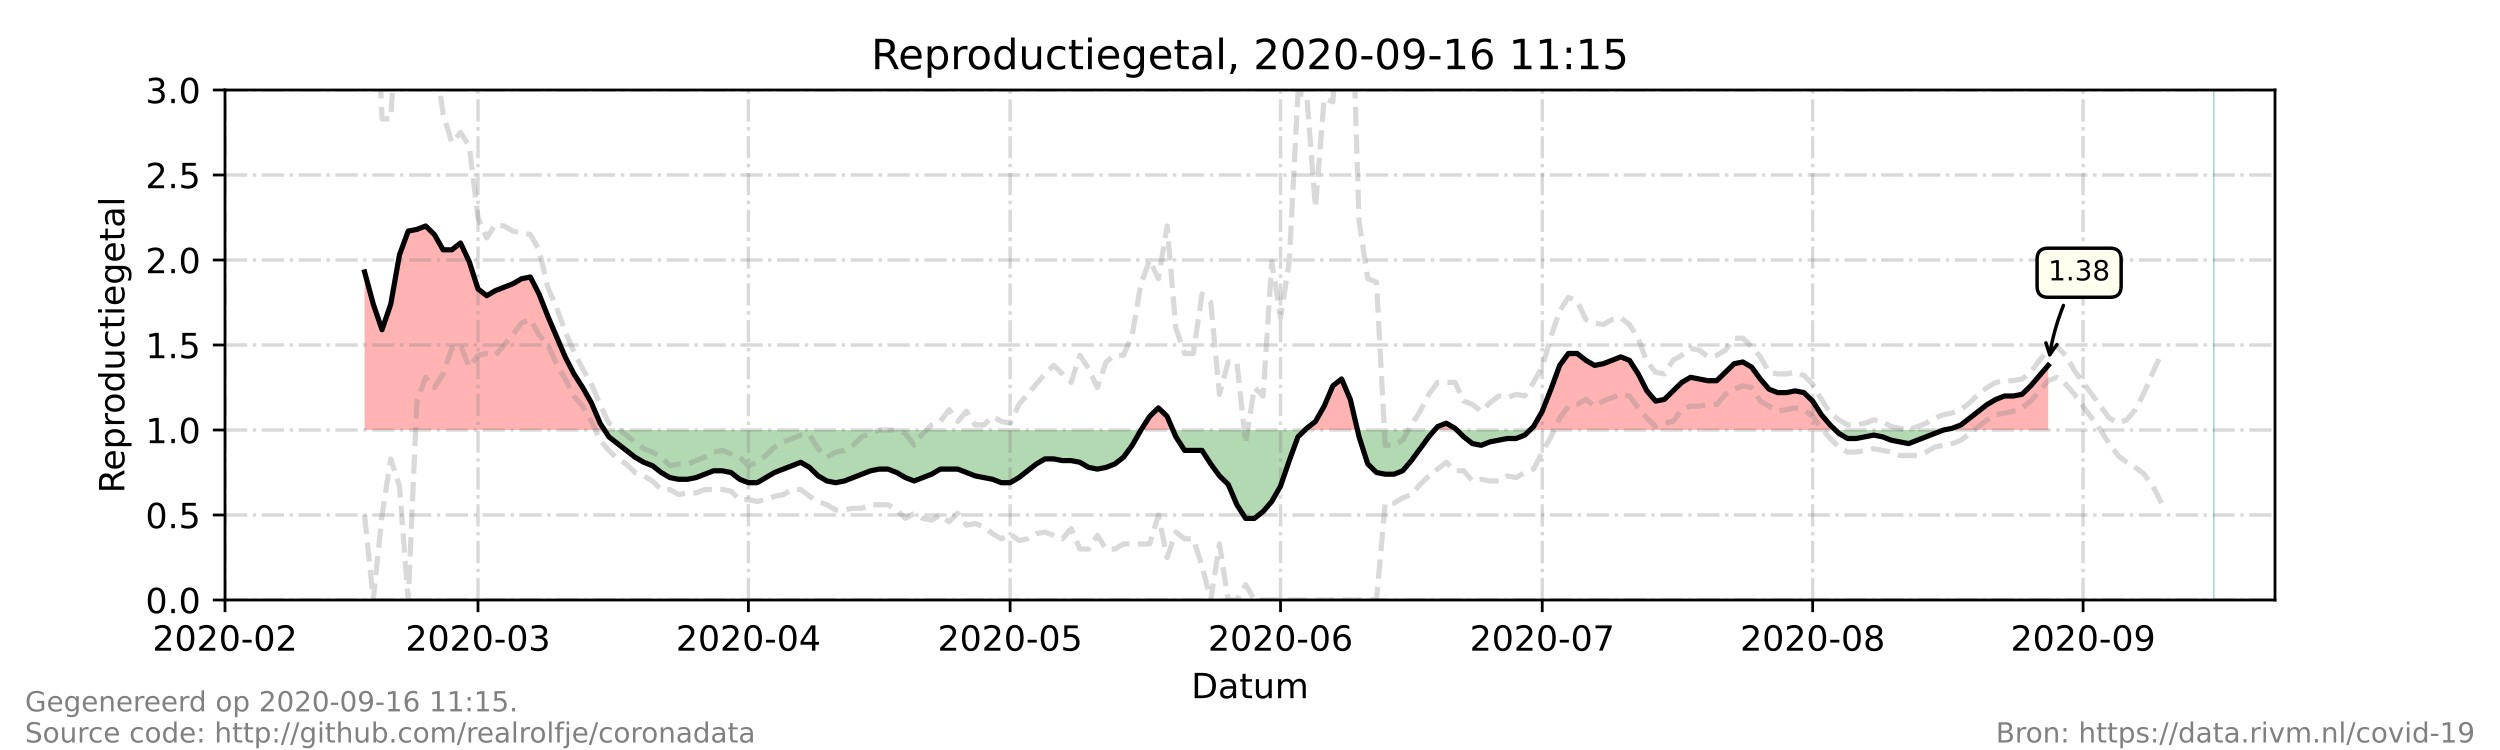 <?xml version="1.0" encoding="utf-8" standalone="no"?>
<!DOCTYPE svg PUBLIC "-//W3C//DTD SVG 1.1//EN"
  "http://www.w3.org/Graphics/SVG/1.1/DTD/svg11.dtd">
<!-- Created with matplotlib (https://matplotlib.org/) -->
<svg height="216pt" version="1.1" viewBox="0 0 720 216" width="720pt" xmlns="http://www.w3.org/2000/svg" xmlns:xlink="http://www.w3.org/1999/xlink">
 <defs>
  <style type="text/css">*{stroke-linecap:butt;stroke-linejoin:round;}</style>
 </defs>
 <g id="figure_1">
  <g id="patch_1">
   <path d="M 0 216 
L 720 216 
L 720 0 
L 0 0 
z
" style="fill:#ffffff;"/>
  </g>
  <g id="axes_1">
   <g id="patch_2">
    <path d="M 64.8 172.8 
L 655.2 172.8 
L 655.2 25.92 
L 64.8 25.92 
z
" style="fill:#ffffff;"/>
   </g>
   <g id="PolyCollection_1">
    <path clip-path="url(#p811d18d795)" d="M 104.997 123.84 
L 104.997 123.84 
L 107.51 123.84 
L 110.022 123.84 
L 112.534 123.84 
L 115.047 123.84 
L 117.559 123.84 
L 120.071 123.84 
L 122.584 123.84 
L 125.096 123.84 
L 127.609 123.84 
L 130.121 123.84 
L 132.633 123.84 
L 135.146 123.84 
L 137.658 123.84 
L 140.17 123.84 
L 142.683 123.84 
L 145.195 123.84 
L 147.707 123.84 
L 150.22 123.84 
L 152.732 123.84 
L 155.244 123.84 
L 157.757 123.84 
L 160.269 123.84 
L 162.781 123.84 
L 165.294 123.84 
L 167.806 123.84 
L 170.318 123.84 
L 172.831 123.84 
L 174.087 123.84 
L 172.831 121.882 
L 170.318 116.006 
L 167.806 111.6 
L 165.294 107.683 
L 162.781 102.787 
L 160.269 96.912 
L 157.757 91.037 
L 155.244 84.672 
L 152.732 79.776 
L 150.22 80.266 
L 147.707 81.734 
L 145.195 82.714 
L 142.683 83.693 
L 140.17 85.162 
L 137.658 83.203 
L 135.146 75.37 
L 132.633 69.984 
L 130.121 71.942 
L 127.609 71.942 
L 125.096 67.536 
L 122.584 65.088 
L 120.071 66.067 
L 117.559 66.557 
L 115.047 73.411 
L 112.534 87.61 
L 110.022 94.954 
L 107.51 87.61 
L 104.997 78.307 
z
" style="fill:#ff0000;fill-opacity:0.3;"/>
    <path clip-path="url(#p811d18d795)" d="M 328.596 123.84 
L 331.108 123.84 
L 333.62 123.84 
L 336.133 123.84 
L 337.808 123.84 
L 336.133 119.923 
L 333.62 117.475 
L 331.108 119.923 
z
" style="fill:#ff0000;fill-opacity:0.3;"/>
    <path clip-path="url(#p811d18d795)" d="M 375.828 123.84 
L 376.33 123.84 
L 378.843 123.84 
L 381.355 123.84 
L 383.867 123.84 
L 386.38 123.84 
L 388.892 123.84 
L 390.947 123.84 
L 388.892 115.027 
L 386.38 109.152 
L 383.867 111.11 
L 381.355 116.986 
L 378.843 121.392 
L 376.33 123.35 
z
" style="fill:#ff0000;fill-opacity:0.3;"/>
    <path clip-path="url(#p811d18d795)" d="M 413.178 123.84 
L 414.015 123.84 
L 416.528 123.84 
L 419.04 123.84 
L 419.542 123.84 
L 419.04 123.35 
L 416.528 121.882 
L 414.015 122.861 
z
" style="fill:#ff0000;fill-opacity:0.3;"/>
    <path clip-path="url(#p811d18d795)" d="M 440.646 123.84 
L 441.651 123.84 
L 444.163 123.84 
L 446.676 123.84 
L 449.188 123.84 
L 451.7 123.84 
L 454.213 123.84 
L 456.725 123.84 
L 459.237 123.84 
L 461.75 123.84 
L 464.262 123.84 
L 466.774 123.84 
L 469.287 123.84 
L 471.799 123.84 
L 474.311 123.84 
L 476.824 123.84 
L 479.336 123.84 
L 481.849 123.84 
L 484.361 123.84 
L 486.873 123.84 
L 489.386 123.84 
L 491.898 123.84 
L 494.41 123.84 
L 496.923 123.84 
L 499.435 123.84 
L 501.947 123.84 
L 504.46 123.84 
L 506.972 123.84 
L 509.484 123.84 
L 511.997 123.84 
L 514.509 123.84 
L 517.021 123.84 
L 519.534 123.84 
L 522.046 123.84 
L 524.558 123.84 
L 527.071 123.84 
L 528.578 123.84 
L 527.071 122.371 
L 524.558 119.434 
L 522.046 115.517 
L 519.534 113.069 
L 517.021 112.579 
L 514.509 113.069 
L 511.997 113.069 
L 509.484 112.09 
L 506.972 109.152 
L 504.46 105.725 
L 501.947 104.256 
L 499.435 104.746 
L 496.923 107.194 
L 494.41 109.642 
L 491.898 109.642 
L 489.386 109.152 
L 486.873 108.662 
L 484.361 110.131 
L 481.849 112.579 
L 479.336 115.027 
L 476.824 115.517 
L 474.311 112.579 
L 471.799 107.683 
L 469.287 103.766 
L 466.774 102.787 
L 464.262 103.766 
L 461.75 104.746 
L 459.237 105.235 
L 456.725 103.766 
L 454.213 101.808 
L 451.7 101.808 
L 449.188 105.235 
L 446.676 112.09 
L 444.163 118.454 
L 441.651 122.861 
z
" style="fill:#ff0000;fill-opacity:0.3;"/>
    <path clip-path="url(#p811d18d795)" d="M 559.731 123.84 
L 562.243 123.84 
L 564.756 123.84 
L 567.268 123.84 
L 569.78 123.84 
L 572.293 123.84 
L 574.805 123.84 
L 577.317 123.84 
L 579.83 123.84 
L 582.342 123.84 
L 584.854 123.84 
L 587.367 123.84 
L 589.879 123.84 
L 589.879 123.84 
L 589.879 105.235 
L 587.367 108.173 
L 584.854 111.11 
L 582.342 113.558 
L 579.83 114.048 
L 577.317 114.048 
L 574.805 115.027 
L 572.293 116.496 
L 569.78 118.454 
L 567.268 120.413 
L 564.756 122.371 
L 562.243 123.35 
z
" style="fill:#ff0000;fill-opacity:0.3;"/>
   </g>
   <g id="PolyCollection_2">
    <path clip-path="url(#p811d18d795)" d="M 174.087 123.84 
L 175.343 123.84 
L 177.855 123.84 
L 180.368 123.84 
L 182.88 123.84 
L 185.392 123.84 
L 187.905 123.84 
L 190.417 123.84 
L 192.929 123.84 
L 195.442 123.84 
L 197.954 123.84 
L 200.466 123.84 
L 202.979 123.84 
L 205.491 123.84 
L 208.003 123.84 
L 210.516 123.84 
L 213.028 123.84 
L 215.54 123.84 
L 218.053 123.84 
L 220.565 123.84 
L 223.077 123.84 
L 225.59 123.84 
L 228.102 123.84 
L 230.614 123.84 
L 233.127 123.84 
L 235.639 123.84 
L 238.151 123.84 
L 240.664 123.84 
L 243.176 123.84 
L 245.689 123.84 
L 248.201 123.84 
L 250.713 123.84 
L 253.226 123.84 
L 255.738 123.84 
L 258.25 123.84 
L 260.763 123.84 
L 263.275 123.84 
L 265.787 123.84 
L 268.3 123.84 
L 270.812 123.84 
L 273.324 123.84 
L 275.837 123.84 
L 278.349 123.84 
L 280.861 123.84 
L 283.374 123.84 
L 285.886 123.84 
L 288.398 123.84 
L 290.911 123.84 
L 293.423 123.84 
L 295.935 123.84 
L 298.448 123.84 
L 300.96 123.84 
L 303.472 123.84 
L 305.985 123.84 
L 308.497 123.84 
L 311.009 123.84 
L 313.522 123.84 
L 316.034 123.84 
L 318.546 123.84 
L 321.059 123.84 
L 323.571 123.84 
L 326.083 123.84 
L 328.596 123.84 
L 328.596 123.84 
L 328.596 123.84 
L 326.083 128.246 
L 323.571 131.674 
L 321.059 133.632 
L 318.546 134.611 
L 316.034 135.101 
L 313.522 134.611 
L 311.009 133.142 
L 308.497 132.653 
L 305.985 132.653 
L 303.472 132.163 
L 300.96 132.163 
L 298.448 133.632 
L 295.935 135.59 
L 293.423 137.549 
L 290.911 139.018 
L 288.398 139.018 
L 285.886 138.038 
L 283.374 137.549 
L 280.861 137.059 
L 278.349 136.08 
L 275.837 135.101 
L 273.324 135.101 
L 270.812 135.101 
L 268.3 136.57 
L 265.787 137.549 
L 263.275 138.528 
L 260.763 137.549 
L 258.25 136.08 
L 255.738 135.101 
L 253.226 135.101 
L 250.713 135.59 
L 248.201 136.57 
L 245.689 137.549 
L 243.176 138.528 
L 240.664 139.018 
L 238.151 138.528 
L 235.639 137.059 
L 233.127 134.611 
L 230.614 133.142 
L 228.102 134.122 
L 225.59 135.101 
L 223.077 136.08 
L 220.565 137.549 
L 218.053 139.018 
L 215.54 139.018 
L 213.028 138.038 
L 210.516 136.08 
L 208.003 135.59 
L 205.491 135.59 
L 202.979 136.57 
L 200.466 137.549 
L 197.954 138.038 
L 195.442 138.038 
L 192.929 137.549 
L 190.417 136.08 
L 187.905 134.122 
L 185.392 133.142 
L 182.88 131.674 
L 180.368 129.715 
L 177.855 127.757 
L 175.343 125.798 
z
" style="fill:#008000;fill-opacity:0.3;"/>
    <path clip-path="url(#p811d18d795)" d="M 337.808 123.84 
L 338.645 123.84 
L 341.157 123.84 
L 343.67 123.84 
L 346.182 123.84 
L 348.694 123.84 
L 351.207 123.84 
L 353.719 123.84 
L 356.231 123.84 
L 358.744 123.84 
L 361.256 123.84 
L 363.769 123.84 
L 366.281 123.84 
L 368.793 123.84 
L 371.306 123.84 
L 373.818 123.84 
L 375.828 123.84 
L 373.818 125.798 
L 371.306 132.653 
L 368.793 139.997 
L 366.281 144.403 
L 363.769 147.341 
L 361.256 149.299 
L 358.744 149.299 
L 356.231 145.382 
L 353.719 139.507 
L 351.207 137.059 
L 348.694 133.632 
L 346.182 129.715 
L 343.67 129.715 
L 341.157 129.715 
L 338.645 125.798 
z
" style="fill:#008000;fill-opacity:0.3;"/>
    <path clip-path="url(#p811d18d795)" d="M 390.947 123.84 
L 391.404 123.84 
L 393.917 123.84 
L 396.429 123.84 
L 398.941 123.84 
L 401.454 123.84 
L 403.966 123.84 
L 406.478 123.84 
L 408.991 123.84 
L 411.503 123.84 
L 413.178 123.84 
L 411.503 125.798 
L 408.991 129.226 
L 406.478 132.653 
L 403.966 135.59 
L 401.454 136.57 
L 398.941 136.57 
L 396.429 136.08 
L 393.917 133.632 
L 391.404 125.798 
z
" style="fill:#008000;fill-opacity:0.3;"/>
    <path clip-path="url(#p811d18d795)" d="M 419.542 123.84 
L 421.552 123.84 
L 424.065 123.84 
L 426.577 123.84 
L 429.089 123.84 
L 431.602 123.84 
L 434.114 123.84 
L 436.626 123.84 
L 439.139 123.84 
L 440.646 123.84 
L 439.139 125.309 
L 436.626 126.288 
L 434.114 126.288 
L 431.602 126.778 
L 429.089 127.267 
L 426.577 128.246 
L 424.065 127.757 
L 421.552 125.798 
z
" style="fill:#008000;fill-opacity:0.3;"/>
    <path clip-path="url(#p811d18d795)" d="M 528.578 123.84 
L 529.583 123.84 
L 532.095 123.84 
L 534.608 123.84 
L 537.12 123.84 
L 539.632 123.84 
L 542.145 123.84 
L 544.657 123.84 
L 547.169 123.84 
L 549.682 123.84 
L 552.194 123.84 
L 554.706 123.84 
L 557.219 123.84 
L 559.731 123.84 
L 559.731 123.84 
L 559.731 123.84 
L 557.219 124.819 
L 554.706 125.798 
L 552.194 126.778 
L 549.682 127.757 
L 547.169 127.267 
L 544.657 126.778 
L 542.145 125.798 
L 539.632 125.309 
L 537.12 125.798 
L 534.608 126.288 
L 532.095 126.288 
L 529.583 124.819 
z
" style="fill:#008000;fill-opacity:0.3;"/>
   </g>
   <g id="matplotlib.axis_1">
    <g id="xtick_1">
     <g id="line2d_1">
      <path clip-path="url(#p811d18d795)" d="M 64.8 172.8 
L 64.8 25.92 
" style="fill:none;stroke:#808080;stroke-dasharray:6.4,1.6,1,1.6;stroke-dashoffset:0;stroke-opacity:0.3;"/>
     </g>
     <g id="line2d_2">
      <defs>
       <path d="M 0 0 
L 0 3.5 
" id="m49ca9f4c13" style="stroke:#000000;stroke-width:0.8;"/>
      </defs>
      <g>
       <use style="stroke:#000000;stroke-width:0.8;" x="64.8" xlink:href="#m49ca9f4c13" y="172.8"/>
      </g>
     </g>
     <g id="text_1">
      <!-- 2020-02 -->
      <g transform="translate(43.909 187.398)scale(0.1 -0.1)">
       <defs>
        <path d="M 19.188 8.297 
L 53.609 8.297 
L 53.609 0 
L 7.328 0 
L 7.328 8.297 
Q 12.938 14.109 22.625 23.891 
Q 32.328 33.688 34.812 36.531 
Q 39.547 41.844 41.422 45.531 
Q 43.312 49.219 43.312 52.781 
Q 43.312 58.594 39.234 62.25 
Q 35.156 65.922 28.609 65.922 
Q 23.969 65.922 18.812 64.312 
Q 13.672 62.703 7.812 59.422 
L 7.812 69.391 
Q 13.766 71.781 18.938 73 
Q 24.125 74.219 28.422 74.219 
Q 39.75 74.219 46.484 68.547 
Q 53.219 62.891 53.219 53.422 
Q 53.219 48.922 51.531 44.891 
Q 49.859 40.875 45.406 35.406 
Q 44.188 33.984 37.641 27.219 
Q 31.109 20.453 19.188 8.297 
z
" id="DejaVuSans-50"/>
        <path d="M 31.781 66.406 
Q 24.172 66.406 20.328 58.906 
Q 16.5 51.422 16.5 36.375 
Q 16.5 21.391 20.328 13.891 
Q 24.172 6.391 31.781 6.391 
Q 39.453 6.391 43.281 13.891 
Q 47.125 21.391 47.125 36.375 
Q 47.125 51.422 43.281 58.906 
Q 39.453 66.406 31.781 66.406 
z
M 31.781 74.219 
Q 44.047 74.219 50.516 64.516 
Q 56.984 54.828 56.984 36.375 
Q 56.984 17.969 50.516 8.266 
Q 44.047 -1.422 31.781 -1.422 
Q 19.531 -1.422 13.062 8.266 
Q 6.594 17.969 6.594 36.375 
Q 6.594 54.828 13.062 64.516 
Q 19.531 74.219 31.781 74.219 
z
" id="DejaVuSans-48"/>
        <path d="M 4.891 31.391 
L 31.203 31.391 
L 31.203 23.391 
L 4.891 23.391 
z
" id="DejaVuSans-45"/>
       </defs>
       <use xlink:href="#DejaVuSans-50"/>
       <use x="63.623" xlink:href="#DejaVuSans-48"/>
       <use x="127.246" xlink:href="#DejaVuSans-50"/>
       <use x="190.869" xlink:href="#DejaVuSans-48"/>
       <use x="254.492" xlink:href="#DejaVuSans-45"/>
       <use x="290.576" xlink:href="#DejaVuSans-48"/>
       <use x="354.199" xlink:href="#DejaVuSans-50"/>
      </g>
     </g>
    </g>
    <g id="xtick_2">
     <g id="line2d_3">
      <path clip-path="url(#p811d18d795)" d="M 137.658 172.8 
L 137.658 25.92 
" style="fill:none;stroke:#808080;stroke-dasharray:6.4,1.6,1,1.6;stroke-dashoffset:0;stroke-opacity:0.3;"/>
     </g>
     <g id="line2d_4">
      <g>
       <use style="stroke:#000000;stroke-width:0.8;" x="137.658" xlink:href="#m49ca9f4c13" y="172.8"/>
      </g>
     </g>
     <g id="text_2">
      <!-- 2020-03 -->
      <g transform="translate(116.766 187.398)scale(0.1 -0.1)">
       <defs>
        <path d="M 40.578 39.312 
Q 47.656 37.797 51.625 33 
Q 55.609 28.219 55.609 21.188 
Q 55.609 10.406 48.188 4.484 
Q 40.766 -1.422 27.094 -1.422 
Q 22.516 -1.422 17.656 -0.516 
Q 12.797 0.391 7.625 2.203 
L 7.625 11.719 
Q 11.719 9.328 16.594 8.109 
Q 21.484 6.891 26.812 6.891 
Q 36.078 6.891 40.938 10.547 
Q 45.797 14.203 45.797 21.188 
Q 45.797 27.641 41.281 31.266 
Q 36.766 34.906 28.719 34.906 
L 20.219 34.906 
L 20.219 43.016 
L 29.109 43.016 
Q 36.375 43.016 40.234 45.922 
Q 44.094 48.828 44.094 54.297 
Q 44.094 59.906 40.109 62.906 
Q 36.141 65.922 28.719 65.922 
Q 24.656 65.922 20.016 65.031 
Q 15.375 64.156 9.812 62.312 
L 9.812 71.094 
Q 15.438 72.656 20.344 73.438 
Q 25.25 74.219 29.594 74.219 
Q 40.828 74.219 47.359 69.109 
Q 53.906 64.016 53.906 55.328 
Q 53.906 49.266 50.438 45.094 
Q 46.969 40.922 40.578 39.312 
z
" id="DejaVuSans-51"/>
       </defs>
       <use xlink:href="#DejaVuSans-50"/>
       <use x="63.623" xlink:href="#DejaVuSans-48"/>
       <use x="127.246" xlink:href="#DejaVuSans-50"/>
       <use x="190.869" xlink:href="#DejaVuSans-48"/>
       <use x="254.492" xlink:href="#DejaVuSans-45"/>
       <use x="290.576" xlink:href="#DejaVuSans-48"/>
       <use x="354.199" xlink:href="#DejaVuSans-51"/>
      </g>
     </g>
    </g>
    <g id="xtick_3">
     <g id="line2d_5">
      <path clip-path="url(#p811d18d795)" d="M 215.54 172.8 
L 215.54 25.92 
" style="fill:none;stroke:#808080;stroke-dasharray:6.4,1.6,1,1.6;stroke-dashoffset:0;stroke-opacity:0.3;"/>
     </g>
     <g id="line2d_6">
      <g>
       <use style="stroke:#000000;stroke-width:0.8;" x="215.54" xlink:href="#m49ca9f4c13" y="172.8"/>
      </g>
     </g>
     <g id="text_3">
      <!-- 2020-04 -->
      <g transform="translate(194.649 187.398)scale(0.1 -0.1)">
       <defs>
        <path d="M 37.797 64.312 
L 12.891 25.391 
L 37.797 25.391 
z
M 35.203 72.906 
L 47.609 72.906 
L 47.609 25.391 
L 58.016 25.391 
L 58.016 17.188 
L 47.609 17.188 
L 47.609 0 
L 37.797 0 
L 37.797 17.188 
L 4.891 17.188 
L 4.891 26.703 
z
" id="DejaVuSans-52"/>
       </defs>
       <use xlink:href="#DejaVuSans-50"/>
       <use x="63.623" xlink:href="#DejaVuSans-48"/>
       <use x="127.246" xlink:href="#DejaVuSans-50"/>
       <use x="190.869" xlink:href="#DejaVuSans-48"/>
       <use x="254.492" xlink:href="#DejaVuSans-45"/>
       <use x="290.576" xlink:href="#DejaVuSans-48"/>
       <use x="354.199" xlink:href="#DejaVuSans-52"/>
      </g>
     </g>
    </g>
    <g id="xtick_4">
     <g id="line2d_7">
      <path clip-path="url(#p811d18d795)" d="M 290.911 172.8 
L 290.911 25.92 
" style="fill:none;stroke:#808080;stroke-dasharray:6.4,1.6,1,1.6;stroke-dashoffset:0;stroke-opacity:0.3;"/>
     </g>
     <g id="line2d_8">
      <g>
       <use style="stroke:#000000;stroke-width:0.8;" x="290.911" xlink:href="#m49ca9f4c13" y="172.8"/>
      </g>
     </g>
     <g id="text_4">
      <!-- 2020-05 -->
      <g transform="translate(270.019 187.398)scale(0.1 -0.1)">
       <defs>
        <path d="M 10.797 72.906 
L 49.516 72.906 
L 49.516 64.594 
L 19.828 64.594 
L 19.828 46.734 
Q 21.969 47.469 24.109 47.828 
Q 26.266 48.188 28.422 48.188 
Q 40.625 48.188 47.75 41.5 
Q 54.891 34.812 54.891 23.391 
Q 54.891 11.625 47.562 5.094 
Q 40.234 -1.422 26.906 -1.422 
Q 22.312 -1.422 17.547 -0.641 
Q 12.797 0.141 7.719 1.703 
L 7.719 11.625 
Q 12.109 9.234 16.797 8.062 
Q 21.484 6.891 26.703 6.891 
Q 35.156 6.891 40.078 11.328 
Q 45.016 15.766 45.016 23.391 
Q 45.016 31 40.078 35.438 
Q 35.156 39.891 26.703 39.891 
Q 22.75 39.891 18.812 39.016 
Q 14.891 38.141 10.797 36.281 
z
" id="DejaVuSans-53"/>
       </defs>
       <use xlink:href="#DejaVuSans-50"/>
       <use x="63.623" xlink:href="#DejaVuSans-48"/>
       <use x="127.246" xlink:href="#DejaVuSans-50"/>
       <use x="190.869" xlink:href="#DejaVuSans-48"/>
       <use x="254.492" xlink:href="#DejaVuSans-45"/>
       <use x="290.576" xlink:href="#DejaVuSans-48"/>
       <use x="354.199" xlink:href="#DejaVuSans-53"/>
      </g>
     </g>
    </g>
    <g id="xtick_5">
     <g id="line2d_9">
      <path clip-path="url(#p811d18d795)" d="M 368.793 172.8 
L 368.793 25.92 
" style="fill:none;stroke:#808080;stroke-dasharray:6.4,1.6,1,1.6;stroke-dashoffset:0;stroke-opacity:0.3;"/>
     </g>
     <g id="line2d_10">
      <g>
       <use style="stroke:#000000;stroke-width:0.8;" x="368.793" xlink:href="#m49ca9f4c13" y="172.8"/>
      </g>
     </g>
     <g id="text_5">
      <!-- 2020-06 -->
      <g transform="translate(347.902 187.398)scale(0.1 -0.1)">
       <defs>
        <path d="M 33.016 40.375 
Q 26.375 40.375 22.484 35.828 
Q 18.609 31.297 18.609 23.391 
Q 18.609 15.531 22.484 10.953 
Q 26.375 6.391 33.016 6.391 
Q 39.656 6.391 43.531 10.953 
Q 47.406 15.531 47.406 23.391 
Q 47.406 31.297 43.531 35.828 
Q 39.656 40.375 33.016 40.375 
z
M 52.594 71.297 
L 52.594 62.312 
Q 48.875 64.062 45.094 64.984 
Q 41.312 65.922 37.594 65.922 
Q 27.828 65.922 22.672 59.328 
Q 17.531 52.734 16.797 39.406 
Q 19.672 43.656 24.016 45.922 
Q 28.375 48.188 33.594 48.188 
Q 44.578 48.188 50.953 41.516 
Q 57.328 34.859 57.328 23.391 
Q 57.328 12.156 50.688 5.359 
Q 44.047 -1.422 33.016 -1.422 
Q 20.359 -1.422 13.672 8.266 
Q 6.984 17.969 6.984 36.375 
Q 6.984 53.656 15.188 63.938 
Q 23.391 74.219 37.203 74.219 
Q 40.922 74.219 44.703 73.484 
Q 48.484 72.75 52.594 71.297 
z
" id="DejaVuSans-54"/>
       </defs>
       <use xlink:href="#DejaVuSans-50"/>
       <use x="63.623" xlink:href="#DejaVuSans-48"/>
       <use x="127.246" xlink:href="#DejaVuSans-50"/>
       <use x="190.869" xlink:href="#DejaVuSans-48"/>
       <use x="254.492" xlink:href="#DejaVuSans-45"/>
       <use x="290.576" xlink:href="#DejaVuSans-48"/>
       <use x="354.199" xlink:href="#DejaVuSans-54"/>
      </g>
     </g>
    </g>
    <g id="xtick_6">
     <g id="line2d_11">
      <path clip-path="url(#p811d18d795)" d="M 444.163 172.8 
L 444.163 25.92 
" style="fill:none;stroke:#808080;stroke-dasharray:6.4,1.6,1,1.6;stroke-dashoffset:0;stroke-opacity:0.3;"/>
     </g>
     <g id="line2d_12">
      <g>
       <use style="stroke:#000000;stroke-width:0.8;" x="444.163" xlink:href="#m49ca9f4c13" y="172.8"/>
      </g>
     </g>
     <g id="text_6">
      <!-- 2020-07 -->
      <g transform="translate(423.272 187.398)scale(0.1 -0.1)">
       <defs>
        <path d="M 8.203 72.906 
L 55.078 72.906 
L 55.078 68.703 
L 28.609 0 
L 18.312 0 
L 43.219 64.594 
L 8.203 64.594 
z
" id="DejaVuSans-55"/>
       </defs>
       <use xlink:href="#DejaVuSans-50"/>
       <use x="63.623" xlink:href="#DejaVuSans-48"/>
       <use x="127.246" xlink:href="#DejaVuSans-50"/>
       <use x="190.869" xlink:href="#DejaVuSans-48"/>
       <use x="254.492" xlink:href="#DejaVuSans-45"/>
       <use x="290.576" xlink:href="#DejaVuSans-48"/>
       <use x="354.199" xlink:href="#DejaVuSans-55"/>
      </g>
     </g>
    </g>
    <g id="xtick_7">
     <g id="line2d_13">
      <path clip-path="url(#p811d18d795)" d="M 522.046 172.8 
L 522.046 25.92 
" style="fill:none;stroke:#808080;stroke-dasharray:6.4,1.6,1,1.6;stroke-dashoffset:0;stroke-opacity:0.3;"/>
     </g>
     <g id="line2d_14">
      <g>
       <use style="stroke:#000000;stroke-width:0.8;" x="522.046" xlink:href="#m49ca9f4c13" y="172.8"/>
      </g>
     </g>
     <g id="text_7">
      <!-- 2020-08 -->
      <g transform="translate(501.155 187.398)scale(0.1 -0.1)">
       <defs>
        <path d="M 31.781 34.625 
Q 24.75 34.625 20.719 30.859 
Q 16.703 27.094 16.703 20.516 
Q 16.703 13.922 20.719 10.156 
Q 24.75 6.391 31.781 6.391 
Q 38.812 6.391 42.859 10.172 
Q 46.922 13.969 46.922 20.516 
Q 46.922 27.094 42.891 30.859 
Q 38.875 34.625 31.781 34.625 
z
M 21.922 38.812 
Q 15.578 40.375 12.031 44.719 
Q 8.5 49.078 8.5 55.328 
Q 8.5 64.062 14.719 69.141 
Q 20.953 74.219 31.781 74.219 
Q 42.672 74.219 48.875 69.141 
Q 55.078 64.062 55.078 55.328 
Q 55.078 49.078 51.531 44.719 
Q 48 40.375 41.703 38.812 
Q 48.828 37.156 52.797 32.312 
Q 56.781 27.484 56.781 20.516 
Q 56.781 9.906 50.312 4.234 
Q 43.844 -1.422 31.781 -1.422 
Q 19.734 -1.422 13.25 4.234 
Q 6.781 9.906 6.781 20.516 
Q 6.781 27.484 10.781 32.312 
Q 14.797 37.156 21.922 38.812 
z
M 18.312 54.391 
Q 18.312 48.734 21.844 45.562 
Q 25.391 42.391 31.781 42.391 
Q 38.141 42.391 41.719 45.562 
Q 45.312 48.734 45.312 54.391 
Q 45.312 60.062 41.719 63.234 
Q 38.141 66.406 31.781 66.406 
Q 25.391 66.406 21.844 63.234 
Q 18.312 60.062 18.312 54.391 
z
" id="DejaVuSans-56"/>
       </defs>
       <use xlink:href="#DejaVuSans-50"/>
       <use x="63.623" xlink:href="#DejaVuSans-48"/>
       <use x="127.246" xlink:href="#DejaVuSans-50"/>
       <use x="190.869" xlink:href="#DejaVuSans-48"/>
       <use x="254.492" xlink:href="#DejaVuSans-45"/>
       <use x="290.576" xlink:href="#DejaVuSans-48"/>
       <use x="354.199" xlink:href="#DejaVuSans-56"/>
      </g>
     </g>
    </g>
    <g id="xtick_8">
     <g id="line2d_15">
      <path clip-path="url(#p811d18d795)" d="M 599.929 172.8 
L 599.929 25.92 
" style="fill:none;stroke:#808080;stroke-dasharray:6.4,1.6,1,1.6;stroke-dashoffset:0;stroke-opacity:0.3;"/>
     </g>
     <g id="line2d_16">
      <g>
       <use style="stroke:#000000;stroke-width:0.8;" x="599.929" xlink:href="#m49ca9f4c13" y="172.8"/>
      </g>
     </g>
     <g id="text_8">
      <!-- 2020-09 -->
      <g transform="translate(579.037 187.398)scale(0.1 -0.1)">
       <defs>
        <path d="M 10.984 1.516 
L 10.984 10.5 
Q 14.703 8.734 18.5 7.812 
Q 22.312 6.891 25.984 6.891 
Q 35.75 6.891 40.891 13.453 
Q 46.047 20.016 46.781 33.406 
Q 43.953 29.203 39.594 26.953 
Q 35.25 24.703 29.984 24.703 
Q 19.047 24.703 12.672 31.312 
Q 6.297 37.938 6.297 49.422 
Q 6.297 60.641 12.938 67.422 
Q 19.578 74.219 30.609 74.219 
Q 43.266 74.219 49.922 64.516 
Q 56.594 54.828 56.594 36.375 
Q 56.594 19.141 48.406 8.859 
Q 40.234 -1.422 26.422 -1.422 
Q 22.703 -1.422 18.891 -0.688 
Q 15.094 0.047 10.984 1.516 
z
M 30.609 32.422 
Q 37.25 32.422 41.125 36.953 
Q 45.016 41.5 45.016 49.422 
Q 45.016 57.281 41.125 61.844 
Q 37.25 66.406 30.609 66.406 
Q 23.969 66.406 20.094 61.844 
Q 16.219 57.281 16.219 49.422 
Q 16.219 41.5 20.094 36.953 
Q 23.969 32.422 30.609 32.422 
z
" id="DejaVuSans-57"/>
       </defs>
       <use xlink:href="#DejaVuSans-50"/>
       <use x="63.623" xlink:href="#DejaVuSans-48"/>
       <use x="127.246" xlink:href="#DejaVuSans-50"/>
       <use x="190.869" xlink:href="#DejaVuSans-48"/>
       <use x="254.492" xlink:href="#DejaVuSans-45"/>
       <use x="290.576" xlink:href="#DejaVuSans-48"/>
       <use x="354.199" xlink:href="#DejaVuSans-57"/>
      </g>
     </g>
    </g>
    <g id="text_9">
     <!-- Datum -->
     <g transform="translate(343.087 201.077)scale(0.1 -0.1)">
      <defs>
       <path d="M 19.672 64.797 
L 19.672 8.109 
L 31.594 8.109 
Q 46.688 8.109 53.688 14.938 
Q 60.688 21.781 60.688 36.531 
Q 60.688 51.172 53.688 57.984 
Q 46.688 64.797 31.594 64.797 
z
M 9.812 72.906 
L 30.078 72.906 
Q 51.266 72.906 61.172 64.094 
Q 71.094 55.281 71.094 36.531 
Q 71.094 17.672 61.125 8.828 
Q 51.172 0 30.078 0 
L 9.812 0 
z
" id="DejaVuSans-68"/>
       <path d="M 34.281 27.484 
Q 23.391 27.484 19.188 25 
Q 14.984 22.516 14.984 16.5 
Q 14.984 11.719 18.141 8.906 
Q 21.297 6.109 26.703 6.109 
Q 34.188 6.109 38.703 11.406 
Q 43.219 16.703 43.219 25.484 
L 43.219 27.484 
z
M 52.203 31.203 
L 52.203 0 
L 43.219 0 
L 43.219 8.297 
Q 40.141 3.328 35.547 0.953 
Q 30.953 -1.422 24.312 -1.422 
Q 15.922 -1.422 10.953 3.297 
Q 6 8.016 6 15.922 
Q 6 25.141 12.172 29.828 
Q 18.359 34.516 30.609 34.516 
L 43.219 34.516 
L 43.219 35.406 
Q 43.219 41.609 39.141 45 
Q 35.062 48.391 27.688 48.391 
Q 23 48.391 18.547 47.266 
Q 14.109 46.141 10.016 43.891 
L 10.016 52.203 
Q 14.938 54.109 19.578 55.047 
Q 24.219 56 28.609 56 
Q 40.484 56 46.344 49.844 
Q 52.203 43.703 52.203 31.203 
z
" id="DejaVuSans-97"/>
       <path d="M 18.312 70.219 
L 18.312 54.688 
L 36.812 54.688 
L 36.812 47.703 
L 18.312 47.703 
L 18.312 18.016 
Q 18.312 11.328 20.141 9.422 
Q 21.969 7.516 27.594 7.516 
L 36.812 7.516 
L 36.812 0 
L 27.594 0 
Q 17.188 0 13.234 3.875 
Q 9.281 7.766 9.281 18.016 
L 9.281 47.703 
L 2.688 47.703 
L 2.688 54.688 
L 9.281 54.688 
L 9.281 70.219 
z
" id="DejaVuSans-116"/>
       <path d="M 8.5 21.578 
L 8.5 54.688 
L 17.484 54.688 
L 17.484 21.922 
Q 17.484 14.156 20.5 10.266 
Q 23.531 6.391 29.594 6.391 
Q 36.859 6.391 41.078 11.031 
Q 45.312 15.672 45.312 23.688 
L 45.312 54.688 
L 54.297 54.688 
L 54.297 0 
L 45.312 0 
L 45.312 8.406 
Q 42.047 3.422 37.719 1 
Q 33.406 -1.422 27.688 -1.422 
Q 18.266 -1.422 13.375 4.438 
Q 8.5 10.297 8.5 21.578 
z
M 31.109 56 
z
" id="DejaVuSans-117"/>
       <path d="M 52 44.188 
Q 55.375 50.25 60.062 53.125 
Q 64.75 56 71.094 56 
Q 79.641 56 84.281 50.016 
Q 88.922 44.047 88.922 33.016 
L 88.922 0 
L 79.891 0 
L 79.891 32.719 
Q 79.891 40.578 77.094 44.375 
Q 74.312 48.188 68.609 48.188 
Q 61.625 48.188 57.562 43.547 
Q 53.516 38.922 53.516 30.906 
L 53.516 0 
L 44.484 0 
L 44.484 32.719 
Q 44.484 40.625 41.703 44.406 
Q 38.922 48.188 33.109 48.188 
Q 26.219 48.188 22.156 43.531 
Q 18.109 38.875 18.109 30.906 
L 18.109 0 
L 9.078 0 
L 9.078 54.688 
L 18.109 54.688 
L 18.109 46.188 
Q 21.188 51.219 25.484 53.609 
Q 29.781 56 35.688 56 
Q 41.656 56 45.828 52.969 
Q 50 49.953 52 44.188 
z
" id="DejaVuSans-109"/>
      </defs>
      <use xlink:href="#DejaVuSans-68"/>
      <use x="77.002" xlink:href="#DejaVuSans-97"/>
      <use x="138.281" xlink:href="#DejaVuSans-116"/>
      <use x="177.49" xlink:href="#DejaVuSans-117"/>
      <use x="240.869" xlink:href="#DejaVuSans-109"/>
     </g>
    </g>
   </g>
   <g id="matplotlib.axis_2">
    <g id="ytick_1">
     <g id="line2d_17">
      <path clip-path="url(#p811d18d795)" d="M 64.8 172.8 
L 655.2 172.8 
" style="fill:none;stroke:#808080;stroke-dasharray:6.4,1.6,1,1.6;stroke-dashoffset:0;stroke-opacity:0.3;"/>
     </g>
     <g id="line2d_18">
      <defs>
       <path d="M 0 0 
L -3.5 0 
" id="mc2783a107b" style="stroke:#000000;stroke-width:0.8;"/>
      </defs>
      <g>
       <use style="stroke:#000000;stroke-width:0.8;" x="64.8" xlink:href="#mc2783a107b" y="172.8"/>
      </g>
     </g>
     <g id="text_10">
      <!-- 0.0 -->
      <g transform="translate(41.897 176.599)scale(0.1 -0.1)">
       <defs>
        <path d="M 10.688 12.406 
L 21 12.406 
L 21 0 
L 10.688 0 
z
" id="DejaVuSans-46"/>
       </defs>
       <use xlink:href="#DejaVuSans-48"/>
       <use x="63.623" xlink:href="#DejaVuSans-46"/>
       <use x="95.41" xlink:href="#DejaVuSans-48"/>
      </g>
     </g>
    </g>
    <g id="ytick_2">
     <g id="line2d_19">
      <path clip-path="url(#p811d18d795)" d="M 64.8 148.32 
L 655.2 148.32 
" style="fill:none;stroke:#808080;stroke-dasharray:6.4,1.6,1,1.6;stroke-dashoffset:0;stroke-opacity:0.3;"/>
     </g>
     <g id="line2d_20">
      <g>
       <use style="stroke:#000000;stroke-width:0.8;" x="64.8" xlink:href="#mc2783a107b" y="148.32"/>
      </g>
     </g>
     <g id="text_11">
      <!-- 0.5 -->
      <g transform="translate(41.897 152.119)scale(0.1 -0.1)">
       <use xlink:href="#DejaVuSans-48"/>
       <use x="63.623" xlink:href="#DejaVuSans-46"/>
       <use x="95.41" xlink:href="#DejaVuSans-53"/>
      </g>
     </g>
    </g>
    <g id="ytick_3">
     <g id="line2d_21">
      <path clip-path="url(#p811d18d795)" d="M 64.8 123.84 
L 655.2 123.84 
" style="fill:none;stroke:#808080;stroke-dasharray:6.4,1.6,1,1.6;stroke-dashoffset:0;stroke-opacity:0.3;"/>
     </g>
     <g id="line2d_22">
      <g>
       <use style="stroke:#000000;stroke-width:0.8;" x="64.8" xlink:href="#mc2783a107b" y="123.84"/>
      </g>
     </g>
     <g id="text_12">
      <!-- 1.0 -->
      <g transform="translate(41.897 127.639)scale(0.1 -0.1)">
       <defs>
        <path d="M 12.406 8.297 
L 28.516 8.297 
L 28.516 63.922 
L 10.984 60.406 
L 10.984 69.391 
L 28.422 72.906 
L 38.281 72.906 
L 38.281 8.297 
L 54.391 8.297 
L 54.391 0 
L 12.406 0 
z
" id="DejaVuSans-49"/>
       </defs>
       <use xlink:href="#DejaVuSans-49"/>
       <use x="63.623" xlink:href="#DejaVuSans-46"/>
       <use x="95.41" xlink:href="#DejaVuSans-48"/>
      </g>
     </g>
    </g>
    <g id="ytick_4">
     <g id="line2d_23">
      <path clip-path="url(#p811d18d795)" d="M 64.8 99.36 
L 655.2 99.36 
" style="fill:none;stroke:#808080;stroke-dasharray:6.4,1.6,1,1.6;stroke-dashoffset:0;stroke-opacity:0.3;"/>
     </g>
     <g id="line2d_24">
      <g>
       <use style="stroke:#000000;stroke-width:0.8;" x="64.8" xlink:href="#mc2783a107b" y="99.36"/>
      </g>
     </g>
     <g id="text_13">
      <!-- 1.5 -->
      <g transform="translate(41.897 103.159)scale(0.1 -0.1)">
       <use xlink:href="#DejaVuSans-49"/>
       <use x="63.623" xlink:href="#DejaVuSans-46"/>
       <use x="95.41" xlink:href="#DejaVuSans-53"/>
      </g>
     </g>
    </g>
    <g id="ytick_5">
     <g id="line2d_25">
      <path clip-path="url(#p811d18d795)" d="M 64.8 74.88 
L 655.2 74.88 
" style="fill:none;stroke:#808080;stroke-dasharray:6.4,1.6,1,1.6;stroke-dashoffset:0;stroke-opacity:0.3;"/>
     </g>
     <g id="line2d_26">
      <g>
       <use style="stroke:#000000;stroke-width:0.8;" x="64.8" xlink:href="#mc2783a107b" y="74.88"/>
      </g>
     </g>
     <g id="text_14">
      <!-- 2.0 -->
      <g transform="translate(41.897 78.679)scale(0.1 -0.1)">
       <use xlink:href="#DejaVuSans-50"/>
       <use x="63.623" xlink:href="#DejaVuSans-46"/>
       <use x="95.41" xlink:href="#DejaVuSans-48"/>
      </g>
     </g>
    </g>
    <g id="ytick_6">
     <g id="line2d_27">
      <path clip-path="url(#p811d18d795)" d="M 64.8 50.4 
L 655.2 50.4 
" style="fill:none;stroke:#808080;stroke-dasharray:6.4,1.6,1,1.6;stroke-dashoffset:0;stroke-opacity:0.3;"/>
     </g>
     <g id="line2d_28">
      <g>
       <use style="stroke:#000000;stroke-width:0.8;" x="64.8" xlink:href="#mc2783a107b" y="50.4"/>
      </g>
     </g>
     <g id="text_15">
      <!-- 2.5 -->
      <g transform="translate(41.897 54.199)scale(0.1 -0.1)">
       <use xlink:href="#DejaVuSans-50"/>
       <use x="63.623" xlink:href="#DejaVuSans-46"/>
       <use x="95.41" xlink:href="#DejaVuSans-53"/>
      </g>
     </g>
    </g>
    <g id="ytick_7">
     <g id="line2d_29">
      <path clip-path="url(#p811d18d795)" d="M 64.8 25.92 
L 655.2 25.92 
" style="fill:none;stroke:#808080;stroke-dasharray:6.4,1.6,1,1.6;stroke-dashoffset:0;stroke-opacity:0.3;"/>
     </g>
     <g id="line2d_30">
      <g>
       <use style="stroke:#000000;stroke-width:0.8;" x="64.8" xlink:href="#mc2783a107b" y="25.92"/>
      </g>
     </g>
     <g id="text_16">
      <!-- 3.0 -->
      <g transform="translate(41.897 29.719)scale(0.1 -0.1)">
       <use xlink:href="#DejaVuSans-51"/>
       <use x="63.623" xlink:href="#DejaVuSans-46"/>
       <use x="95.41" xlink:href="#DejaVuSans-48"/>
      </g>
     </g>
    </g>
    <g id="text_17">
     <!-- Reproductiegetal -->
     <g transform="translate(35.817 142.044)rotate(-90)scale(0.1 -0.1)">
      <defs>
       <path d="M 44.391 34.188 
Q 47.562 33.109 50.562 29.594 
Q 53.562 26.078 56.594 19.922 
L 66.609 0 
L 56 0 
L 46.688 18.703 
Q 43.062 26.031 39.672 28.422 
Q 36.281 30.812 30.422 30.812 
L 19.672 30.812 
L 19.672 0 
L 9.812 0 
L 9.812 72.906 
L 32.078 72.906 
Q 44.578 72.906 50.734 67.672 
Q 56.891 62.453 56.891 51.906 
Q 56.891 45.016 53.688 40.469 
Q 50.484 35.938 44.391 34.188 
z
M 19.672 64.797 
L 19.672 38.922 
L 32.078 38.922 
Q 39.203 38.922 42.844 42.219 
Q 46.484 45.516 46.484 51.906 
Q 46.484 58.297 42.844 61.547 
Q 39.203 64.797 32.078 64.797 
z
" id="DejaVuSans-82"/>
       <path d="M 56.203 29.594 
L 56.203 25.203 
L 14.891 25.203 
Q 15.484 15.922 20.484 11.062 
Q 25.484 6.203 34.422 6.203 
Q 39.594 6.203 44.453 7.469 
Q 49.312 8.734 54.109 11.281 
L 54.109 2.781 
Q 49.266 0.734 44.188 -0.344 
Q 39.109 -1.422 33.891 -1.422 
Q 20.797 -1.422 13.156 6.188 
Q 5.516 13.812 5.516 26.812 
Q 5.516 40.234 12.766 48.109 
Q 20.016 56 32.328 56 
Q 43.359 56 49.781 48.891 
Q 56.203 41.797 56.203 29.594 
z
M 47.219 32.234 
Q 47.125 39.594 43.094 43.984 
Q 39.062 48.391 32.422 48.391 
Q 24.906 48.391 20.391 44.141 
Q 15.875 39.891 15.188 32.172 
z
" id="DejaVuSans-101"/>
       <path d="M 18.109 8.203 
L 18.109 -20.797 
L 9.078 -20.797 
L 9.078 54.688 
L 18.109 54.688 
L 18.109 46.391 
Q 20.953 51.266 25.266 53.625 
Q 29.594 56 35.594 56 
Q 45.562 56 51.781 48.094 
Q 58.016 40.188 58.016 27.297 
Q 58.016 14.406 51.781 6.484 
Q 45.562 -1.422 35.594 -1.422 
Q 29.594 -1.422 25.266 0.953 
Q 20.953 3.328 18.109 8.203 
z
M 48.688 27.297 
Q 48.688 37.203 44.609 42.844 
Q 40.531 48.484 33.406 48.484 
Q 26.266 48.484 22.188 42.844 
Q 18.109 37.203 18.109 27.297 
Q 18.109 17.391 22.188 11.75 
Q 26.266 6.109 33.406 6.109 
Q 40.531 6.109 44.609 11.75 
Q 48.688 17.391 48.688 27.297 
z
" id="DejaVuSans-112"/>
       <path d="M 41.109 46.297 
Q 39.594 47.172 37.812 47.578 
Q 36.031 48 33.891 48 
Q 26.266 48 22.188 43.047 
Q 18.109 38.094 18.109 28.812 
L 18.109 0 
L 9.078 0 
L 9.078 54.688 
L 18.109 54.688 
L 18.109 46.188 
Q 20.953 51.172 25.484 53.578 
Q 30.031 56 36.531 56 
Q 37.453 56 38.578 55.875 
Q 39.703 55.766 41.062 55.516 
z
" id="DejaVuSans-114"/>
       <path d="M 30.609 48.391 
Q 23.391 48.391 19.188 42.75 
Q 14.984 37.109 14.984 27.297 
Q 14.984 17.484 19.156 11.844 
Q 23.344 6.203 30.609 6.203 
Q 37.797 6.203 41.984 11.859 
Q 46.188 17.531 46.188 27.297 
Q 46.188 37.016 41.984 42.703 
Q 37.797 48.391 30.609 48.391 
z
M 30.609 56 
Q 42.328 56 49.016 48.375 
Q 55.719 40.766 55.719 27.297 
Q 55.719 13.875 49.016 6.219 
Q 42.328 -1.422 30.609 -1.422 
Q 18.844 -1.422 12.172 6.219 
Q 5.516 13.875 5.516 27.297 
Q 5.516 40.766 12.172 48.375 
Q 18.844 56 30.609 56 
z
" id="DejaVuSans-111"/>
       <path d="M 45.406 46.391 
L 45.406 75.984 
L 54.391 75.984 
L 54.391 0 
L 45.406 0 
L 45.406 8.203 
Q 42.578 3.328 38.25 0.953 
Q 33.938 -1.422 27.875 -1.422 
Q 17.969 -1.422 11.734 6.484 
Q 5.516 14.406 5.516 27.297 
Q 5.516 40.188 11.734 48.094 
Q 17.969 56 27.875 56 
Q 33.938 56 38.25 53.625 
Q 42.578 51.266 45.406 46.391 
z
M 14.797 27.297 
Q 14.797 17.391 18.875 11.75 
Q 22.953 6.109 30.078 6.109 
Q 37.203 6.109 41.297 11.75 
Q 45.406 17.391 45.406 27.297 
Q 45.406 37.203 41.297 42.844 
Q 37.203 48.484 30.078 48.484 
Q 22.953 48.484 18.875 42.844 
Q 14.797 37.203 14.797 27.297 
z
" id="DejaVuSans-100"/>
       <path d="M 48.781 52.594 
L 48.781 44.188 
Q 44.969 46.297 41.141 47.344 
Q 37.312 48.391 33.406 48.391 
Q 24.656 48.391 19.812 42.844 
Q 14.984 37.312 14.984 27.297 
Q 14.984 17.281 19.812 11.734 
Q 24.656 6.203 33.406 6.203 
Q 37.312 6.203 41.141 7.25 
Q 44.969 8.297 48.781 10.406 
L 48.781 2.094 
Q 45.016 0.344 40.984 -0.531 
Q 36.969 -1.422 32.422 -1.422 
Q 20.062 -1.422 12.781 6.344 
Q 5.516 14.109 5.516 27.297 
Q 5.516 40.672 12.859 48.328 
Q 20.219 56 33.016 56 
Q 37.156 56 41.109 55.141 
Q 45.062 54.297 48.781 52.594 
z
" id="DejaVuSans-99"/>
       <path d="M 9.422 54.688 
L 18.406 54.688 
L 18.406 0 
L 9.422 0 
z
M 9.422 75.984 
L 18.406 75.984 
L 18.406 64.594 
L 9.422 64.594 
z
" id="DejaVuSans-105"/>
       <path d="M 45.406 27.984 
Q 45.406 37.75 41.375 43.109 
Q 37.359 48.484 30.078 48.484 
Q 22.859 48.484 18.828 43.109 
Q 14.797 37.75 14.797 27.984 
Q 14.797 18.266 18.828 12.891 
Q 22.859 7.516 30.078 7.516 
Q 37.359 7.516 41.375 12.891 
Q 45.406 18.266 45.406 27.984 
z
M 54.391 6.781 
Q 54.391 -7.172 48.188 -13.984 
Q 42 -20.797 29.203 -20.797 
Q 24.469 -20.797 20.266 -20.094 
Q 16.062 -19.391 12.109 -17.922 
L 12.109 -9.188 
Q 16.062 -11.328 19.922 -12.344 
Q 23.781 -13.375 27.781 -13.375 
Q 36.625 -13.375 41.016 -8.766 
Q 45.406 -4.156 45.406 5.172 
L 45.406 9.625 
Q 42.625 4.781 38.281 2.391 
Q 33.938 0 27.875 0 
Q 17.828 0 11.672 7.656 
Q 5.516 15.328 5.516 27.984 
Q 5.516 40.672 11.672 48.328 
Q 17.828 56 27.875 56 
Q 33.938 56 38.281 53.609 
Q 42.625 51.219 45.406 46.391 
L 45.406 54.688 
L 54.391 54.688 
z
" id="DejaVuSans-103"/>
       <path d="M 9.422 75.984 
L 18.406 75.984 
L 18.406 0 
L 9.422 0 
z
" id="DejaVuSans-108"/>
      </defs>
      <use xlink:href="#DejaVuSans-82"/>
      <use x="64.982" xlink:href="#DejaVuSans-101"/>
      <use x="126.506" xlink:href="#DejaVuSans-112"/>
      <use x="189.982" xlink:href="#DejaVuSans-114"/>
      <use x="228.846" xlink:href="#DejaVuSans-111"/>
      <use x="290.027" xlink:href="#DejaVuSans-100"/>
      <use x="353.504" xlink:href="#DejaVuSans-117"/>
      <use x="416.883" xlink:href="#DejaVuSans-99"/>
      <use x="471.863" xlink:href="#DejaVuSans-116"/>
      <use x="511.072" xlink:href="#DejaVuSans-105"/>
      <use x="538.855" xlink:href="#DejaVuSans-101"/>
      <use x="600.379" xlink:href="#DejaVuSans-103"/>
      <use x="663.855" xlink:href="#DejaVuSans-101"/>
      <use x="725.379" xlink:href="#DejaVuSans-116"/>
      <use x="764.588" xlink:href="#DejaVuSans-97"/>
      <use x="825.867" xlink:href="#DejaVuSans-108"/>
     </g>
    </g>
   </g>
   <g id="line2d_31">
    <path clip-path="url(#p811d18d795)" d="M 104.997 78.307 
L 107.51 87.61 
L 110.022 94.954 
L 112.534 87.61 
L 115.047 73.411 
L 117.559 66.557 
L 120.071 66.067 
L 122.584 65.088 
L 125.096 67.536 
L 127.609 71.942 
L 130.121 71.942 
L 132.633 69.984 
L 135.146 75.37 
L 137.658 83.203 
L 140.17 85.162 
L 142.683 83.693 
L 147.707 81.734 
L 150.22 80.266 
L 152.732 79.776 
L 155.244 84.672 
L 157.757 91.037 
L 162.781 102.787 
L 165.294 107.683 
L 167.806 111.6 
L 170.318 116.006 
L 172.831 121.882 
L 175.343 125.798 
L 182.88 131.674 
L 185.392 133.142 
L 187.905 134.122 
L 190.417 136.08 
L 192.929 137.549 
L 195.442 138.038 
L 197.954 138.038 
L 200.466 137.549 
L 205.491 135.59 
L 208.003 135.59 
L 210.516 136.08 
L 213.028 138.038 
L 215.54 139.018 
L 218.053 139.018 
L 223.077 136.08 
L 230.614 133.142 
L 233.127 134.611 
L 235.639 137.059 
L 238.151 138.528 
L 240.664 139.018 
L 243.176 138.528 
L 250.713 135.59 
L 253.226 135.101 
L 255.738 135.101 
L 258.25 136.08 
L 260.763 137.549 
L 263.275 138.528 
L 268.3 136.57 
L 270.812 135.101 
L 275.837 135.101 
L 280.861 137.059 
L 285.886 138.038 
L 288.398 139.018 
L 290.911 139.018 
L 293.423 137.549 
L 298.448 133.632 
L 300.96 132.163 
L 303.472 132.163 
L 305.985 132.653 
L 308.497 132.653 
L 311.009 133.142 
L 313.522 134.611 
L 316.034 135.101 
L 318.546 134.611 
L 321.059 133.632 
L 323.571 131.674 
L 326.083 128.246 
L 328.596 123.84 
L 331.108 119.923 
L 333.62 117.475 
L 336.133 119.923 
L 338.645 125.798 
L 341.157 129.715 
L 346.182 129.715 
L 348.694 133.632 
L 351.207 137.059 
L 353.719 139.507 
L 356.231 145.382 
L 358.744 149.299 
L 361.256 149.299 
L 363.769 147.341 
L 366.281 144.403 
L 368.793 139.997 
L 371.306 132.653 
L 373.818 125.798 
L 376.33 123.35 
L 378.843 121.392 
L 381.355 116.986 
L 383.867 111.11 
L 386.38 109.152 
L 388.892 115.027 
L 391.404 125.798 
L 393.917 133.632 
L 396.429 136.08 
L 398.941 136.57 
L 401.454 136.57 
L 403.966 135.59 
L 406.478 132.653 
L 411.503 125.798 
L 414.015 122.861 
L 416.528 121.882 
L 419.04 123.35 
L 421.552 125.798 
L 424.065 127.757 
L 426.577 128.246 
L 429.089 127.267 
L 434.114 126.288 
L 436.626 126.288 
L 439.139 125.309 
L 441.651 122.861 
L 444.163 118.454 
L 446.676 112.09 
L 449.188 105.235 
L 451.7 101.808 
L 454.213 101.808 
L 456.725 103.766 
L 459.237 105.235 
L 461.75 104.746 
L 466.774 102.787 
L 469.287 103.766 
L 471.799 107.683 
L 474.311 112.579 
L 476.824 115.517 
L 479.336 115.027 
L 484.361 110.131 
L 486.873 108.662 
L 491.898 109.642 
L 494.41 109.642 
L 499.435 104.746 
L 501.947 104.256 
L 504.46 105.725 
L 506.972 109.152 
L 509.484 112.09 
L 511.997 113.069 
L 514.509 113.069 
L 517.021 112.579 
L 519.534 113.069 
L 522.046 115.517 
L 524.558 119.434 
L 527.071 122.371 
L 529.583 124.819 
L 532.095 126.288 
L 534.608 126.288 
L 539.632 125.309 
L 542.145 125.798 
L 544.657 126.778 
L 549.682 127.757 
L 559.731 123.84 
L 562.243 123.35 
L 564.756 122.371 
L 572.293 116.496 
L 574.805 115.027 
L 577.317 114.048 
L 579.83 114.048 
L 582.342 113.558 
L 584.854 111.11 
L 589.879 105.235 
L 589.879 105.235 
" style="fill:none;stroke:#000000;stroke-linecap:square;stroke-width:1.5;"/>
   </g>
   <g id="line2d_32">
    <path clip-path="url(#p811d18d795)" d="M 108.476 -1 
L 110.022 34.243 
L 112.534 34.243 
L 114.687 -1 
M 119.741 -1 
L 120.071 9.763 
L 122.584 15.149 
L 125.096 15.149 
L 127.609 32.774 
L 130.121 41.098 
L 132.633 38.16 
L 135.146 42.077 
L 137.658 62.64 
L 140.17 68.515 
L 142.683 64.598 
L 145.195 65.088 
L 147.707 66.557 
L 152.732 67.536 
L 155.244 71.942 
L 157.757 82.714 
L 160.269 88.589 
L 162.781 95.443 
L 165.294 101.318 
L 167.806 106.214 
L 170.318 110.621 
L 172.831 116.496 
L 175.343 121.882 
L 177.855 123.35 
L 185.392 129.226 
L 187.905 130.205 
L 190.417 131.674 
L 192.929 134.122 
L 195.442 133.632 
L 197.954 133.632 
L 202.979 131.674 
L 205.491 130.205 
L 208.003 129.715 
L 213.028 131.674 
L 215.54 134.122 
L 218.053 133.142 
L 220.565 131.184 
L 223.077 128.736 
L 225.59 127.267 
L 230.614 125.309 
L 233.127 125.309 
L 235.639 129.226 
L 238.151 131.674 
L 240.664 130.205 
L 243.176 129.715 
L 245.689 128.246 
L 248.201 125.798 
L 253.226 123.84 
L 258.25 123.84 
L 260.763 124.819 
L 263.275 128.246 
L 265.787 124.819 
L 268.3 122.371 
L 270.812 121.392 
L 273.324 117.965 
L 275.837 121.392 
L 278.349 118.454 
L 280.861 122.371 
L 283.374 122.371 
L 285.886 119.923 
L 288.398 121.392 
L 290.911 121.882 
L 293.423 116.496 
L 300.96 107.683 
L 303.472 105.235 
L 308.497 110.131 
L 311.009 102.298 
L 313.522 106.214 
L 316.034 111.6 
L 318.546 104.256 
L 321.059 102.298 
L 323.571 102.298 
L 326.083 96.422 
L 328.596 81.734 
L 331.108 74.88 
L 333.62 80.266 
L 336.133 65.088 
L 338.645 94.464 
L 341.157 101.808 
L 343.67 101.808 
L 346.182 84.672 
L 348.694 87.12 
L 351.207 113.558 
L 353.719 104.256 
L 356.231 104.256 
L 358.744 127.757 
L 361.256 111.6 
L 363.769 114.048 
L 366.281 75.37 
L 368.793 91.526 
L 371.306 75.37 
L 373.818 26.899 
L 376.33 27.389 
L 378.843 59.702 
L 381.355 28.368 
L 383.867 29.347 
L 385.506 -1 
M 389.37 -1 
L 391.404 63.619 
L 393.917 80.266 
L 396.429 81.245 
L 398.941 128.246 
L 401.454 128.246 
L 403.966 126.778 
L 406.478 122.371 
L 408.991 118.454 
L 411.503 113.558 
L 414.015 110.131 
L 419.04 110.131 
L 421.552 115.517 
L 424.065 116.496 
L 426.577 118.454 
L 429.089 116.006 
L 431.602 114.048 
L 434.114 114.538 
L 436.626 113.558 
L 439.139 114.048 
L 441.651 110.131 
L 444.163 105.725 
L 446.676 96.912 
L 449.188 89.568 
L 451.7 85.651 
L 454.213 86.63 
L 456.725 92.016 
L 459.237 92.995 
L 461.75 93.485 
L 464.262 92.016 
L 466.774 91.526 
L 469.287 93.485 
L 471.799 97.402 
L 474.311 104.256 
L 476.824 107.194 
L 479.336 107.683 
L 481.849 103.766 
L 484.361 102.298 
L 486.873 100.339 
L 489.386 100.829 
L 491.898 102.787 
L 494.41 102.298 
L 496.923 100.829 
L 499.435 97.402 
L 501.947 97.402 
L 504.46 99.85 
L 506.972 102.787 
L 509.484 107.194 
L 511.997 107.683 
L 514.509 107.683 
L 517.021 107.194 
L 519.534 108.173 
L 522.046 110.621 
L 524.558 115.027 
L 527.071 118.944 
L 529.583 120.902 
L 532.095 122.371 
L 534.608 122.371 
L 537.12 121.882 
L 539.632 120.902 
L 542.145 121.392 
L 544.657 122.861 
L 549.682 123.84 
L 554.706 121.882 
L 557.219 120.413 
L 559.731 119.434 
L 562.243 118.944 
L 564.756 117.965 
L 567.268 116.006 
L 569.78 113.558 
L 572.293 111.6 
L 574.805 110.131 
L 577.317 109.642 
L 579.83 109.642 
L 582.342 109.152 
L 584.854 107.194 
L 587.367 103.766 
L 589.879 100.829 
L 592.391 99.85 
L 594.904 102.298 
L 597.416 106.704 
L 607.466 120.413 
L 609.978 121.882 
L 612.49 120.902 
L 615.003 117.965 
L 617.515 113.069 
L 620.027 107.194 
L 622.54 101.808 
L 622.54 101.808 
" style="fill:none;stroke:#808080;stroke-dasharray:5.55,2.4;stroke-dashoffset:0;stroke-opacity:0.3;stroke-width:1.5;"/>
   </g>
   <g id="line2d_33">
    <path clip-path="url(#p811d18d795)" d="M 104.997 148.32 
L 107.51 172.8 
L 110.022 148.32 
L 112.534 132.163 
L 115.047 139.997 
L 117.559 172.8 
L 120.071 115.517 
L 122.584 108.662 
L 125.096 111.6 
L 127.609 107.683 
L 130.121 100.339 
L 132.633 99.36 
L 135.146 105.725 
L 137.658 102.298 
L 140.17 101.808 
L 142.683 102.298 
L 147.707 96.422 
L 150.22 92.995 
L 152.732 92.016 
L 155.244 96.422 
L 157.757 99.36 
L 160.269 104.746 
L 162.781 109.152 
L 165.294 114.048 
L 167.806 116.986 
L 170.318 121.392 
L 172.831 126.778 
L 175.343 129.715 
L 177.855 132.163 
L 180.368 133.632 
L 182.88 136.08 
L 185.392 137.059 
L 187.905 138.528 
L 190.417 140.976 
L 192.929 140.976 
L 195.442 142.445 
L 197.954 141.955 
L 200.466 141.955 
L 202.979 140.976 
L 208.003 140.976 
L 210.516 141.466 
L 213.028 143.914 
L 215.54 143.914 
L 218.053 144.403 
L 220.565 143.914 
L 223.077 142.934 
L 225.59 142.445 
L 228.102 140.976 
L 230.614 140.976 
L 233.127 142.934 
L 235.639 144.403 
L 238.151 145.382 
L 240.664 146.851 
L 243.176 146.851 
L 245.689 146.362 
L 248.201 146.362 
L 250.713 145.382 
L 255.738 145.382 
L 258.25 146.851 
L 260.763 149.299 
L 263.275 147.83 
L 265.787 149.299 
L 268.3 149.789 
L 270.812 148.32 
L 273.324 150.278 
L 275.837 147.83 
L 278.349 151.258 
L 280.861 150.768 
L 283.374 151.747 
L 285.886 153.706 
L 288.398 155.174 
L 290.911 153.706 
L 293.423 155.664 
L 295.935 155.174 
L 298.448 153.706 
L 300.96 153.216 
L 305.985 155.174 
L 308.497 152.237 
L 311.009 158.112 
L 313.522 158.112 
L 316.034 154.195 
L 318.546 158.112 
L 321.059 158.112 
L 323.571 156.643 
L 331.108 156.643 
L 333.62 148.32 
L 336.133 160.56 
L 338.645 153.216 
L 341.157 155.174 
L 343.67 155.174 
L 346.182 163.008 
L 348.694 172.8 
L 351.207 156.643 
L 353.719 172.8 
L 356.231 172.8 
L 358.744 168.394 
L 361.256 172.8 
L 396.429 172.8 
L 398.941 144.893 
L 401.454 144.893 
L 403.966 143.424 
L 406.478 142.445 
L 408.991 139.507 
L 411.503 137.059 
L 416.528 133.142 
L 419.04 135.59 
L 421.552 135.59 
L 424.065 138.528 
L 426.577 138.038 
L 429.089 138.528 
L 431.602 138.528 
L 434.114 137.059 
L 436.626 137.549 
L 439.139 136.08 
L 441.651 135.101 
L 444.163 130.205 
L 446.676 125.798 
L 449.188 120.413 
L 451.7 116.986 
L 454.213 116.496 
L 456.725 115.027 
L 459.237 116.986 
L 461.75 115.517 
L 466.774 113.558 
L 469.287 114.048 
L 471.799 117.475 
L 474.311 120.413 
L 476.824 122.861 
L 479.336 121.882 
L 481.849 121.392 
L 484.361 117.965 
L 486.873 116.986 
L 489.386 116.986 
L 491.898 116.496 
L 494.41 116.496 
L 496.923 113.558 
L 499.435 112.09 
L 501.947 111.11 
L 504.46 111.6 
L 506.972 115.517 
L 511.997 118.454 
L 517.021 117.475 
L 519.534 117.965 
L 522.046 119.923 
L 524.558 123.35 
L 527.071 126.288 
L 529.583 128.736 
L 532.095 130.205 
L 534.608 130.205 
L 539.632 129.226 
L 544.657 130.205 
L 547.169 131.184 
L 552.194 131.184 
L 554.706 130.205 
L 557.219 128.736 
L 562.243 127.757 
L 564.756 126.778 
L 572.293 120.902 
L 574.805 119.434 
L 579.83 118.454 
L 582.342 117.475 
L 584.854 115.517 
L 589.879 109.642 
L 592.391 108.662 
L 594.904 110.621 
L 597.416 113.558 
L 604.953 123.84 
L 607.466 127.757 
L 609.978 131.184 
L 612.49 133.142 
L 615.003 134.611 
L 617.515 136.57 
L 620.027 139.997 
L 622.54 144.893 
L 622.54 144.893 
" style="fill:none;stroke:#808080;stroke-dasharray:5.55,2.4;stroke-dashoffset:0;stroke-opacity:0.3;stroke-width:1.5;"/>
   </g>
   <g id="line2d_34">
    <path clip-path="url(#p811d18d795)" d="M 637.614 172.8 
L 637.614 25.92 
" style="fill:none;stroke:#008080;stroke-linecap:square;stroke-width:0.15;"/>
   </g>
   <g id="patch_3">
    <path d="M 64.8 172.8 
L 64.8 25.92 
" style="fill:none;stroke:#000000;stroke-linecap:square;stroke-linejoin:miter;stroke-width:0.8;"/>
   </g>
   <g id="patch_4">
    <path d="M 655.2 172.8 
L 655.2 25.92 
" style="fill:none;stroke:#000000;stroke-linecap:square;stroke-linejoin:miter;stroke-width:0.8;"/>
   </g>
   <g id="patch_5">
    <path d="M 64.8 172.8 
L 655.2 172.8 
" style="fill:none;stroke:#000000;stroke-linecap:square;stroke-linejoin:miter;stroke-width:0.8;"/>
   </g>
   <g id="patch_6">
    <path d="M 64.8 25.92 
L 655.2 25.92 
" style="fill:none;stroke:#000000;stroke-linecap:square;stroke-linejoin:miter;stroke-width:0.8;"/>
   </g>
   <g id="patch_7">
    <path d="M 594.261 87.969 
Q 591.366 95.331 590.323 102.151 
" style="fill:none;stroke:#000000;stroke-linecap:round;"/>
    <path d="M 592.389 99.229 
L 590.323 102.151 
L 589.225 98.745 
" style="fill:none;stroke:#000000;stroke-linecap:round;"/>
   </g>
   <g id="text_18">
    <g id="patch_8">
     <path d="M 589.879 85.619 
L 607.692 85.619 
Q 610.892 85.619 610.892 82.419 
L 610.892 74.676 
Q 610.892 71.476 607.692 71.476 
L 589.879 71.476 
Q 586.679 71.476 586.679 74.676 
L 586.679 82.419 
Q 586.679 85.619 589.879 85.619 
z
" style="fill:#fffff0;stroke:#000000;stroke-linejoin:miter;"/>
    </g>
    <!-- 1.38 -->
    <g transform="translate(589.879 80.755)scale(0.08 -0.08)">
     <use xlink:href="#DejaVuSans-49"/>
     <use x="63.623" xlink:href="#DejaVuSans-46"/>
     <use x="95.41" xlink:href="#DejaVuSans-51"/>
     <use x="159.033" xlink:href="#DejaVuSans-56"/>
    </g>
   </g>
   <g id="text_19">
    <!-- Reproductiegetal, 2020-09-16 11:15 -->
    <g transform="translate(250.898 19.92)scale(0.12 -0.12)">
     <defs>
      <path d="M 11.719 12.406 
L 22.016 12.406 
L 22.016 4 
L 14.016 -11.625 
L 7.719 -11.625 
L 11.719 4 
z
" id="DejaVuSans-44"/>
      <path id="DejaVuSans-32"/>
      <path d="M 11.719 12.406 
L 22.016 12.406 
L 22.016 0 
L 11.719 0 
z
M 11.719 51.703 
L 22.016 51.703 
L 22.016 39.312 
L 11.719 39.312 
z
" id="DejaVuSans-58"/>
     </defs>
     <use xlink:href="#DejaVuSans-82"/>
     <use x="64.982" xlink:href="#DejaVuSans-101"/>
     <use x="126.506" xlink:href="#DejaVuSans-112"/>
     <use x="189.982" xlink:href="#DejaVuSans-114"/>
     <use x="228.846" xlink:href="#DejaVuSans-111"/>
     <use x="290.027" xlink:href="#DejaVuSans-100"/>
     <use x="353.504" xlink:href="#DejaVuSans-117"/>
     <use x="416.883" xlink:href="#DejaVuSans-99"/>
     <use x="471.863" xlink:href="#DejaVuSans-116"/>
     <use x="511.072" xlink:href="#DejaVuSans-105"/>
     <use x="538.855" xlink:href="#DejaVuSans-101"/>
     <use x="600.379" xlink:href="#DejaVuSans-103"/>
     <use x="663.855" xlink:href="#DejaVuSans-101"/>
     <use x="725.379" xlink:href="#DejaVuSans-116"/>
     <use x="764.588" xlink:href="#DejaVuSans-97"/>
     <use x="825.867" xlink:href="#DejaVuSans-108"/>
     <use x="853.65" xlink:href="#DejaVuSans-44"/>
     <use x="885.438" xlink:href="#DejaVuSans-32"/>
     <use x="917.225" xlink:href="#DejaVuSans-50"/>
     <use x="980.848" xlink:href="#DejaVuSans-48"/>
     <use x="1044.471" xlink:href="#DejaVuSans-50"/>
     <use x="1108.094" xlink:href="#DejaVuSans-48"/>
     <use x="1171.717" xlink:href="#DejaVuSans-45"/>
     <use x="1207.801" xlink:href="#DejaVuSans-48"/>
     <use x="1271.424" xlink:href="#DejaVuSans-57"/>
     <use x="1335.047" xlink:href="#DejaVuSans-45"/>
     <use x="1371.131" xlink:href="#DejaVuSans-49"/>
     <use x="1434.754" xlink:href="#DejaVuSans-54"/>
     <use x="1498.377" xlink:href="#DejaVuSans-32"/>
     <use x="1530.164" xlink:href="#DejaVuSans-49"/>
     <use x="1593.787" xlink:href="#DejaVuSans-49"/>
     <use x="1657.41" xlink:href="#DejaVuSans-58"/>
     <use x="1691.102" xlink:href="#DejaVuSans-49"/>
     <use x="1754.725" xlink:href="#DejaVuSans-53"/>
    </g>
   </g>
  </g>
  <g id="text_20">
   <!-- Gegenereerd op 2020-09-16 11:15. -->
   <g style="fill:#808080;" transform="translate(7.2 204.882)scale(0.08 -0.08)">
    <defs>
     <path d="M 59.516 10.406 
L 59.516 29.984 
L 43.406 29.984 
L 43.406 38.094 
L 69.281 38.094 
L 69.281 6.781 
Q 63.578 2.734 56.688 0.656 
Q 49.812 -1.422 42 -1.422 
Q 24.906 -1.422 15.25 8.562 
Q 5.609 18.562 5.609 36.375 
Q 5.609 54.25 15.25 64.234 
Q 24.906 74.219 42 74.219 
Q 49.125 74.219 55.547 72.453 
Q 61.969 70.703 67.391 67.281 
L 67.391 56.781 
Q 61.922 61.422 55.766 63.766 
Q 49.609 66.109 42.828 66.109 
Q 29.438 66.109 22.719 58.641 
Q 16.016 51.172 16.016 36.375 
Q 16.016 21.625 22.719 14.156 
Q 29.438 6.688 42.828 6.688 
Q 48.047 6.688 52.141 7.594 
Q 56.25 8.5 59.516 10.406 
z
" id="DejaVuSans-71"/>
     <path d="M 54.891 33.016 
L 54.891 0 
L 45.906 0 
L 45.906 32.719 
Q 45.906 40.484 42.875 44.328 
Q 39.844 48.188 33.797 48.188 
Q 26.516 48.188 22.312 43.547 
Q 18.109 38.922 18.109 30.906 
L 18.109 0 
L 9.078 0 
L 9.078 54.688 
L 18.109 54.688 
L 18.109 46.188 
Q 21.344 51.125 25.703 53.562 
Q 30.078 56 35.797 56 
Q 45.219 56 50.047 50.172 
Q 54.891 44.344 54.891 33.016 
z
" id="DejaVuSans-110"/>
    </defs>
    <use xlink:href="#DejaVuSans-71"/>
    <use x="77.49" xlink:href="#DejaVuSans-101"/>
    <use x="139.014" xlink:href="#DejaVuSans-103"/>
    <use x="202.49" xlink:href="#DejaVuSans-101"/>
    <use x="264.014" xlink:href="#DejaVuSans-110"/>
    <use x="327.393" xlink:href="#DejaVuSans-101"/>
    <use x="388.916" xlink:href="#DejaVuSans-114"/>
    <use x="427.779" xlink:href="#DejaVuSans-101"/>
    <use x="489.303" xlink:href="#DejaVuSans-101"/>
    <use x="550.826" xlink:href="#DejaVuSans-114"/>
    <use x="590.189" xlink:href="#DejaVuSans-100"/>
    <use x="653.666" xlink:href="#DejaVuSans-32"/>
    <use x="685.453" xlink:href="#DejaVuSans-111"/>
    <use x="746.635" xlink:href="#DejaVuSans-112"/>
    <use x="810.111" xlink:href="#DejaVuSans-32"/>
    <use x="841.898" xlink:href="#DejaVuSans-50"/>
    <use x="905.521" xlink:href="#DejaVuSans-48"/>
    <use x="969.145" xlink:href="#DejaVuSans-50"/>
    <use x="1032.768" xlink:href="#DejaVuSans-48"/>
    <use x="1096.391" xlink:href="#DejaVuSans-45"/>
    <use x="1132.475" xlink:href="#DejaVuSans-48"/>
    <use x="1196.098" xlink:href="#DejaVuSans-57"/>
    <use x="1259.721" xlink:href="#DejaVuSans-45"/>
    <use x="1295.805" xlink:href="#DejaVuSans-49"/>
    <use x="1359.428" xlink:href="#DejaVuSans-54"/>
    <use x="1423.051" xlink:href="#DejaVuSans-32"/>
    <use x="1454.838" xlink:href="#DejaVuSans-49"/>
    <use x="1518.461" xlink:href="#DejaVuSans-49"/>
    <use x="1582.084" xlink:href="#DejaVuSans-58"/>
    <use x="1615.775" xlink:href="#DejaVuSans-49"/>
    <use x="1679.398" xlink:href="#DejaVuSans-53"/>
    <use x="1743.021" xlink:href="#DejaVuSans-46"/>
   </g>
   <!-- Source code: http://github.com/realrolfje/coronadata -->
   <g style="fill:#808080;" transform="translate(7.2 213.84)scale(0.08 -0.08)">
    <defs>
     <path d="M 53.516 70.516 
L 53.516 60.891 
Q 47.906 63.578 42.922 64.891 
Q 37.938 66.219 33.297 66.219 
Q 25.25 66.219 20.875 63.094 
Q 16.5 59.969 16.5 54.203 
Q 16.5 49.359 19.406 46.891 
Q 22.312 44.438 30.422 42.922 
L 36.375 41.703 
Q 47.406 39.594 52.656 34.297 
Q 57.906 29 57.906 20.125 
Q 57.906 9.516 50.797 4.047 
Q 43.703 -1.422 29.984 -1.422 
Q 24.812 -1.422 18.969 -0.25 
Q 13.141 0.922 6.891 3.219 
L 6.891 13.375 
Q 12.891 10.016 18.656 8.297 
Q 24.422 6.594 29.984 6.594 
Q 38.422 6.594 43.016 9.906 
Q 47.609 13.234 47.609 19.391 
Q 47.609 24.75 44.312 27.781 
Q 41.016 30.812 33.5 32.328 
L 27.484 33.5 
Q 16.453 35.688 11.516 40.375 
Q 6.594 45.062 6.594 53.422 
Q 6.594 63.094 13.406 68.656 
Q 20.219 74.219 32.172 74.219 
Q 37.312 74.219 42.625 73.281 
Q 47.953 72.359 53.516 70.516 
z
" id="DejaVuSans-83"/>
     <path d="M 54.891 33.016 
L 54.891 0 
L 45.906 0 
L 45.906 32.719 
Q 45.906 40.484 42.875 44.328 
Q 39.844 48.188 33.797 48.188 
Q 26.516 48.188 22.312 43.547 
Q 18.109 38.922 18.109 30.906 
L 18.109 0 
L 9.078 0 
L 9.078 75.984 
L 18.109 75.984 
L 18.109 46.188 
Q 21.344 51.125 25.703 53.562 
Q 30.078 56 35.797 56 
Q 45.219 56 50.047 50.172 
Q 54.891 44.344 54.891 33.016 
z
" id="DejaVuSans-104"/>
     <path d="M 25.391 72.906 
L 33.688 72.906 
L 8.297 -9.281 
L 0 -9.281 
z
" id="DejaVuSans-47"/>
     <path d="M 48.688 27.297 
Q 48.688 37.203 44.609 42.844 
Q 40.531 48.484 33.406 48.484 
Q 26.266 48.484 22.188 42.844 
Q 18.109 37.203 18.109 27.297 
Q 18.109 17.391 22.188 11.75 
Q 26.266 6.109 33.406 6.109 
Q 40.531 6.109 44.609 11.75 
Q 48.688 17.391 48.688 27.297 
z
M 18.109 46.391 
Q 20.953 51.266 25.266 53.625 
Q 29.594 56 35.594 56 
Q 45.562 56 51.781 48.094 
Q 58.016 40.188 58.016 27.297 
Q 58.016 14.406 51.781 6.484 
Q 45.562 -1.422 35.594 -1.422 
Q 29.594 -1.422 25.266 0.953 
Q 20.953 3.328 18.109 8.203 
L 18.109 0 
L 9.078 0 
L 9.078 75.984 
L 18.109 75.984 
z
" id="DejaVuSans-98"/>
     <path d="M 37.109 75.984 
L 37.109 68.5 
L 28.516 68.5 
Q 23.688 68.5 21.797 66.547 
Q 19.922 64.594 19.922 59.516 
L 19.922 54.688 
L 34.719 54.688 
L 34.719 47.703 
L 19.922 47.703 
L 19.922 0 
L 10.891 0 
L 10.891 47.703 
L 2.297 47.703 
L 2.297 54.688 
L 10.891 54.688 
L 10.891 58.5 
Q 10.891 67.625 15.141 71.797 
Q 19.391 75.984 28.609 75.984 
z
" id="DejaVuSans-102"/>
     <path d="M 9.422 54.688 
L 18.406 54.688 
L 18.406 -0.984 
Q 18.406 -11.422 14.422 -16.109 
Q 10.453 -20.797 1.609 -20.797 
L -1.812 -20.797 
L -1.812 -13.188 
L 0.594 -13.188 
Q 5.719 -13.188 7.562 -10.812 
Q 9.422 -8.453 9.422 -0.984 
z
M 9.422 75.984 
L 18.406 75.984 
L 18.406 64.594 
L 9.422 64.594 
z
" id="DejaVuSans-106"/>
    </defs>
    <use xlink:href="#DejaVuSans-83"/>
    <use x="63.477" xlink:href="#DejaVuSans-111"/>
    <use x="124.658" xlink:href="#DejaVuSans-117"/>
    <use x="188.037" xlink:href="#DejaVuSans-114"/>
    <use x="226.9" xlink:href="#DejaVuSans-99"/>
    <use x="281.881" xlink:href="#DejaVuSans-101"/>
    <use x="343.404" xlink:href="#DejaVuSans-32"/>
    <use x="375.191" xlink:href="#DejaVuSans-99"/>
    <use x="430.172" xlink:href="#DejaVuSans-111"/>
    <use x="491.354" xlink:href="#DejaVuSans-100"/>
    <use x="554.83" xlink:href="#DejaVuSans-101"/>
    <use x="616.354" xlink:href="#DejaVuSans-58"/>
    <use x="650.045" xlink:href="#DejaVuSans-32"/>
    <use x="681.832" xlink:href="#DejaVuSans-104"/>
    <use x="745.211" xlink:href="#DejaVuSans-116"/>
    <use x="784.42" xlink:href="#DejaVuSans-116"/>
    <use x="823.629" xlink:href="#DejaVuSans-112"/>
    <use x="887.105" xlink:href="#DejaVuSans-58"/>
    <use x="920.797" xlink:href="#DejaVuSans-47"/>
    <use x="954.488" xlink:href="#DejaVuSans-47"/>
    <use x="988.18" xlink:href="#DejaVuSans-103"/>
    <use x="1051.656" xlink:href="#DejaVuSans-105"/>
    <use x="1079.439" xlink:href="#DejaVuSans-116"/>
    <use x="1118.648" xlink:href="#DejaVuSans-104"/>
    <use x="1182.027" xlink:href="#DejaVuSans-117"/>
    <use x="1245.406" xlink:href="#DejaVuSans-98"/>
    <use x="1308.883" xlink:href="#DejaVuSans-46"/>
    <use x="1340.67" xlink:href="#DejaVuSans-99"/>
    <use x="1395.65" xlink:href="#DejaVuSans-111"/>
    <use x="1456.832" xlink:href="#DejaVuSans-109"/>
    <use x="1554.244" xlink:href="#DejaVuSans-47"/>
    <use x="1587.936" xlink:href="#DejaVuSans-114"/>
    <use x="1626.799" xlink:href="#DejaVuSans-101"/>
    <use x="1688.322" xlink:href="#DejaVuSans-97"/>
    <use x="1749.602" xlink:href="#DejaVuSans-108"/>
    <use x="1777.385" xlink:href="#DejaVuSans-114"/>
    <use x="1816.248" xlink:href="#DejaVuSans-111"/>
    <use x="1877.43" xlink:href="#DejaVuSans-108"/>
    <use x="1905.213" xlink:href="#DejaVuSans-102"/>
    <use x="1940.418" xlink:href="#DejaVuSans-106"/>
    <use x="1968.201" xlink:href="#DejaVuSans-101"/>
    <use x="2029.725" xlink:href="#DejaVuSans-47"/>
    <use x="2063.416" xlink:href="#DejaVuSans-99"/>
    <use x="2118.396" xlink:href="#DejaVuSans-111"/>
    <use x="2179.578" xlink:href="#DejaVuSans-114"/>
    <use x="2218.441" xlink:href="#DejaVuSans-111"/>
    <use x="2279.623" xlink:href="#DejaVuSans-110"/>
    <use x="2343.002" xlink:href="#DejaVuSans-97"/>
    <use x="2404.281" xlink:href="#DejaVuSans-100"/>
    <use x="2467.758" xlink:href="#DejaVuSans-97"/>
    <use x="2529.037" xlink:href="#DejaVuSans-116"/>
    <use x="2568.246" xlink:href="#DejaVuSans-97"/>
   </g>
  </g>
  <g id="text_21">
   <!-- Bron: https://data.rivm.nl/covid-19 -->
   <g style="fill:#808080;" transform="translate(574.799 213.84)scale(0.08 -0.08)">
    <defs>
     <path d="M 19.672 34.812 
L 19.672 8.109 
L 35.5 8.109 
Q 43.453 8.109 47.281 11.406 
Q 51.125 14.703 51.125 21.484 
Q 51.125 28.328 47.281 31.562 
Q 43.453 34.812 35.5 34.812 
z
M 19.672 64.797 
L 19.672 42.828 
L 34.281 42.828 
Q 41.5 42.828 45.031 45.531 
Q 48.578 48.25 48.578 53.812 
Q 48.578 59.328 45.031 62.062 
Q 41.5 64.797 34.281 64.797 
z
M 9.812 72.906 
L 35.016 72.906 
Q 46.297 72.906 52.391 68.219 
Q 58.5 63.531 58.5 54.891 
Q 58.5 48.188 55.375 44.234 
Q 52.25 40.281 46.188 39.312 
Q 53.469 37.75 57.5 32.781 
Q 61.531 27.828 61.531 20.406 
Q 61.531 10.641 54.891 5.312 
Q 48.25 0 35.984 0 
L 9.812 0 
z
" id="DejaVuSans-66"/>
     <path d="M 44.281 53.078 
L 44.281 44.578 
Q 40.484 46.531 36.375 47.5 
Q 32.281 48.484 27.875 48.484 
Q 21.188 48.484 17.844 46.438 
Q 14.5 44.391 14.5 40.281 
Q 14.5 37.156 16.891 35.375 
Q 19.281 33.594 26.516 31.984 
L 29.594 31.297 
Q 39.156 29.25 43.188 25.516 
Q 47.219 21.781 47.219 15.094 
Q 47.219 7.469 41.188 3.016 
Q 35.156 -1.422 24.609 -1.422 
Q 20.219 -1.422 15.453 -0.562 
Q 10.688 0.297 5.422 2 
L 5.422 11.281 
Q 10.406 8.688 15.234 7.391 
Q 20.062 6.109 24.812 6.109 
Q 31.156 6.109 34.562 8.281 
Q 37.984 10.453 37.984 14.406 
Q 37.984 18.062 35.516 20.016 
Q 33.062 21.969 24.703 23.781 
L 21.578 24.516 
Q 13.234 26.266 9.516 29.906 
Q 5.812 33.547 5.812 39.891 
Q 5.812 47.609 11.281 51.797 
Q 16.75 56 26.812 56 
Q 31.781 56 36.172 55.266 
Q 40.578 54.547 44.281 53.078 
z
" id="DejaVuSans-115"/>
     <path d="M 2.984 54.688 
L 12.5 54.688 
L 29.594 8.797 
L 46.688 54.688 
L 56.203 54.688 
L 35.688 0 
L 23.484 0 
z
" id="DejaVuSans-118"/>
    </defs>
    <use xlink:href="#DejaVuSans-66"/>
    <use x="68.604" xlink:href="#DejaVuSans-114"/>
    <use x="107.467" xlink:href="#DejaVuSans-111"/>
    <use x="168.648" xlink:href="#DejaVuSans-110"/>
    <use x="232.027" xlink:href="#DejaVuSans-58"/>
    <use x="265.719" xlink:href="#DejaVuSans-32"/>
    <use x="297.506" xlink:href="#DejaVuSans-104"/>
    <use x="360.885" xlink:href="#DejaVuSans-116"/>
    <use x="400.094" xlink:href="#DejaVuSans-116"/>
    <use x="439.303" xlink:href="#DejaVuSans-112"/>
    <use x="502.779" xlink:href="#DejaVuSans-115"/>
    <use x="554.879" xlink:href="#DejaVuSans-58"/>
    <use x="588.57" xlink:href="#DejaVuSans-47"/>
    <use x="622.262" xlink:href="#DejaVuSans-47"/>
    <use x="655.953" xlink:href="#DejaVuSans-100"/>
    <use x="719.43" xlink:href="#DejaVuSans-97"/>
    <use x="780.709" xlink:href="#DejaVuSans-116"/>
    <use x="819.918" xlink:href="#DejaVuSans-97"/>
    <use x="881.197" xlink:href="#DejaVuSans-46"/>
    <use x="912.984" xlink:href="#DejaVuSans-114"/>
    <use x="954.098" xlink:href="#DejaVuSans-105"/>
    <use x="981.881" xlink:href="#DejaVuSans-118"/>
    <use x="1041.061" xlink:href="#DejaVuSans-109"/>
    <use x="1138.473" xlink:href="#DejaVuSans-46"/>
    <use x="1170.26" xlink:href="#DejaVuSans-110"/>
    <use x="1233.639" xlink:href="#DejaVuSans-108"/>
    <use x="1261.422" xlink:href="#DejaVuSans-47"/>
    <use x="1295.113" xlink:href="#DejaVuSans-99"/>
    <use x="1350.094" xlink:href="#DejaVuSans-111"/>
    <use x="1411.275" xlink:href="#DejaVuSans-118"/>
    <use x="1470.455" xlink:href="#DejaVuSans-105"/>
    <use x="1498.238" xlink:href="#DejaVuSans-100"/>
    <use x="1561.715" xlink:href="#DejaVuSans-45"/>
    <use x="1597.799" xlink:href="#DejaVuSans-49"/>
    <use x="1661.422" xlink:href="#DejaVuSans-57"/>
   </g>
  </g>
 </g>
 <defs>
  <clipPath id="p811d18d795">
   <rect height="146.88" width="590.4" x="64.8" y="25.92"/>
  </clipPath>
 </defs>
</svg>
